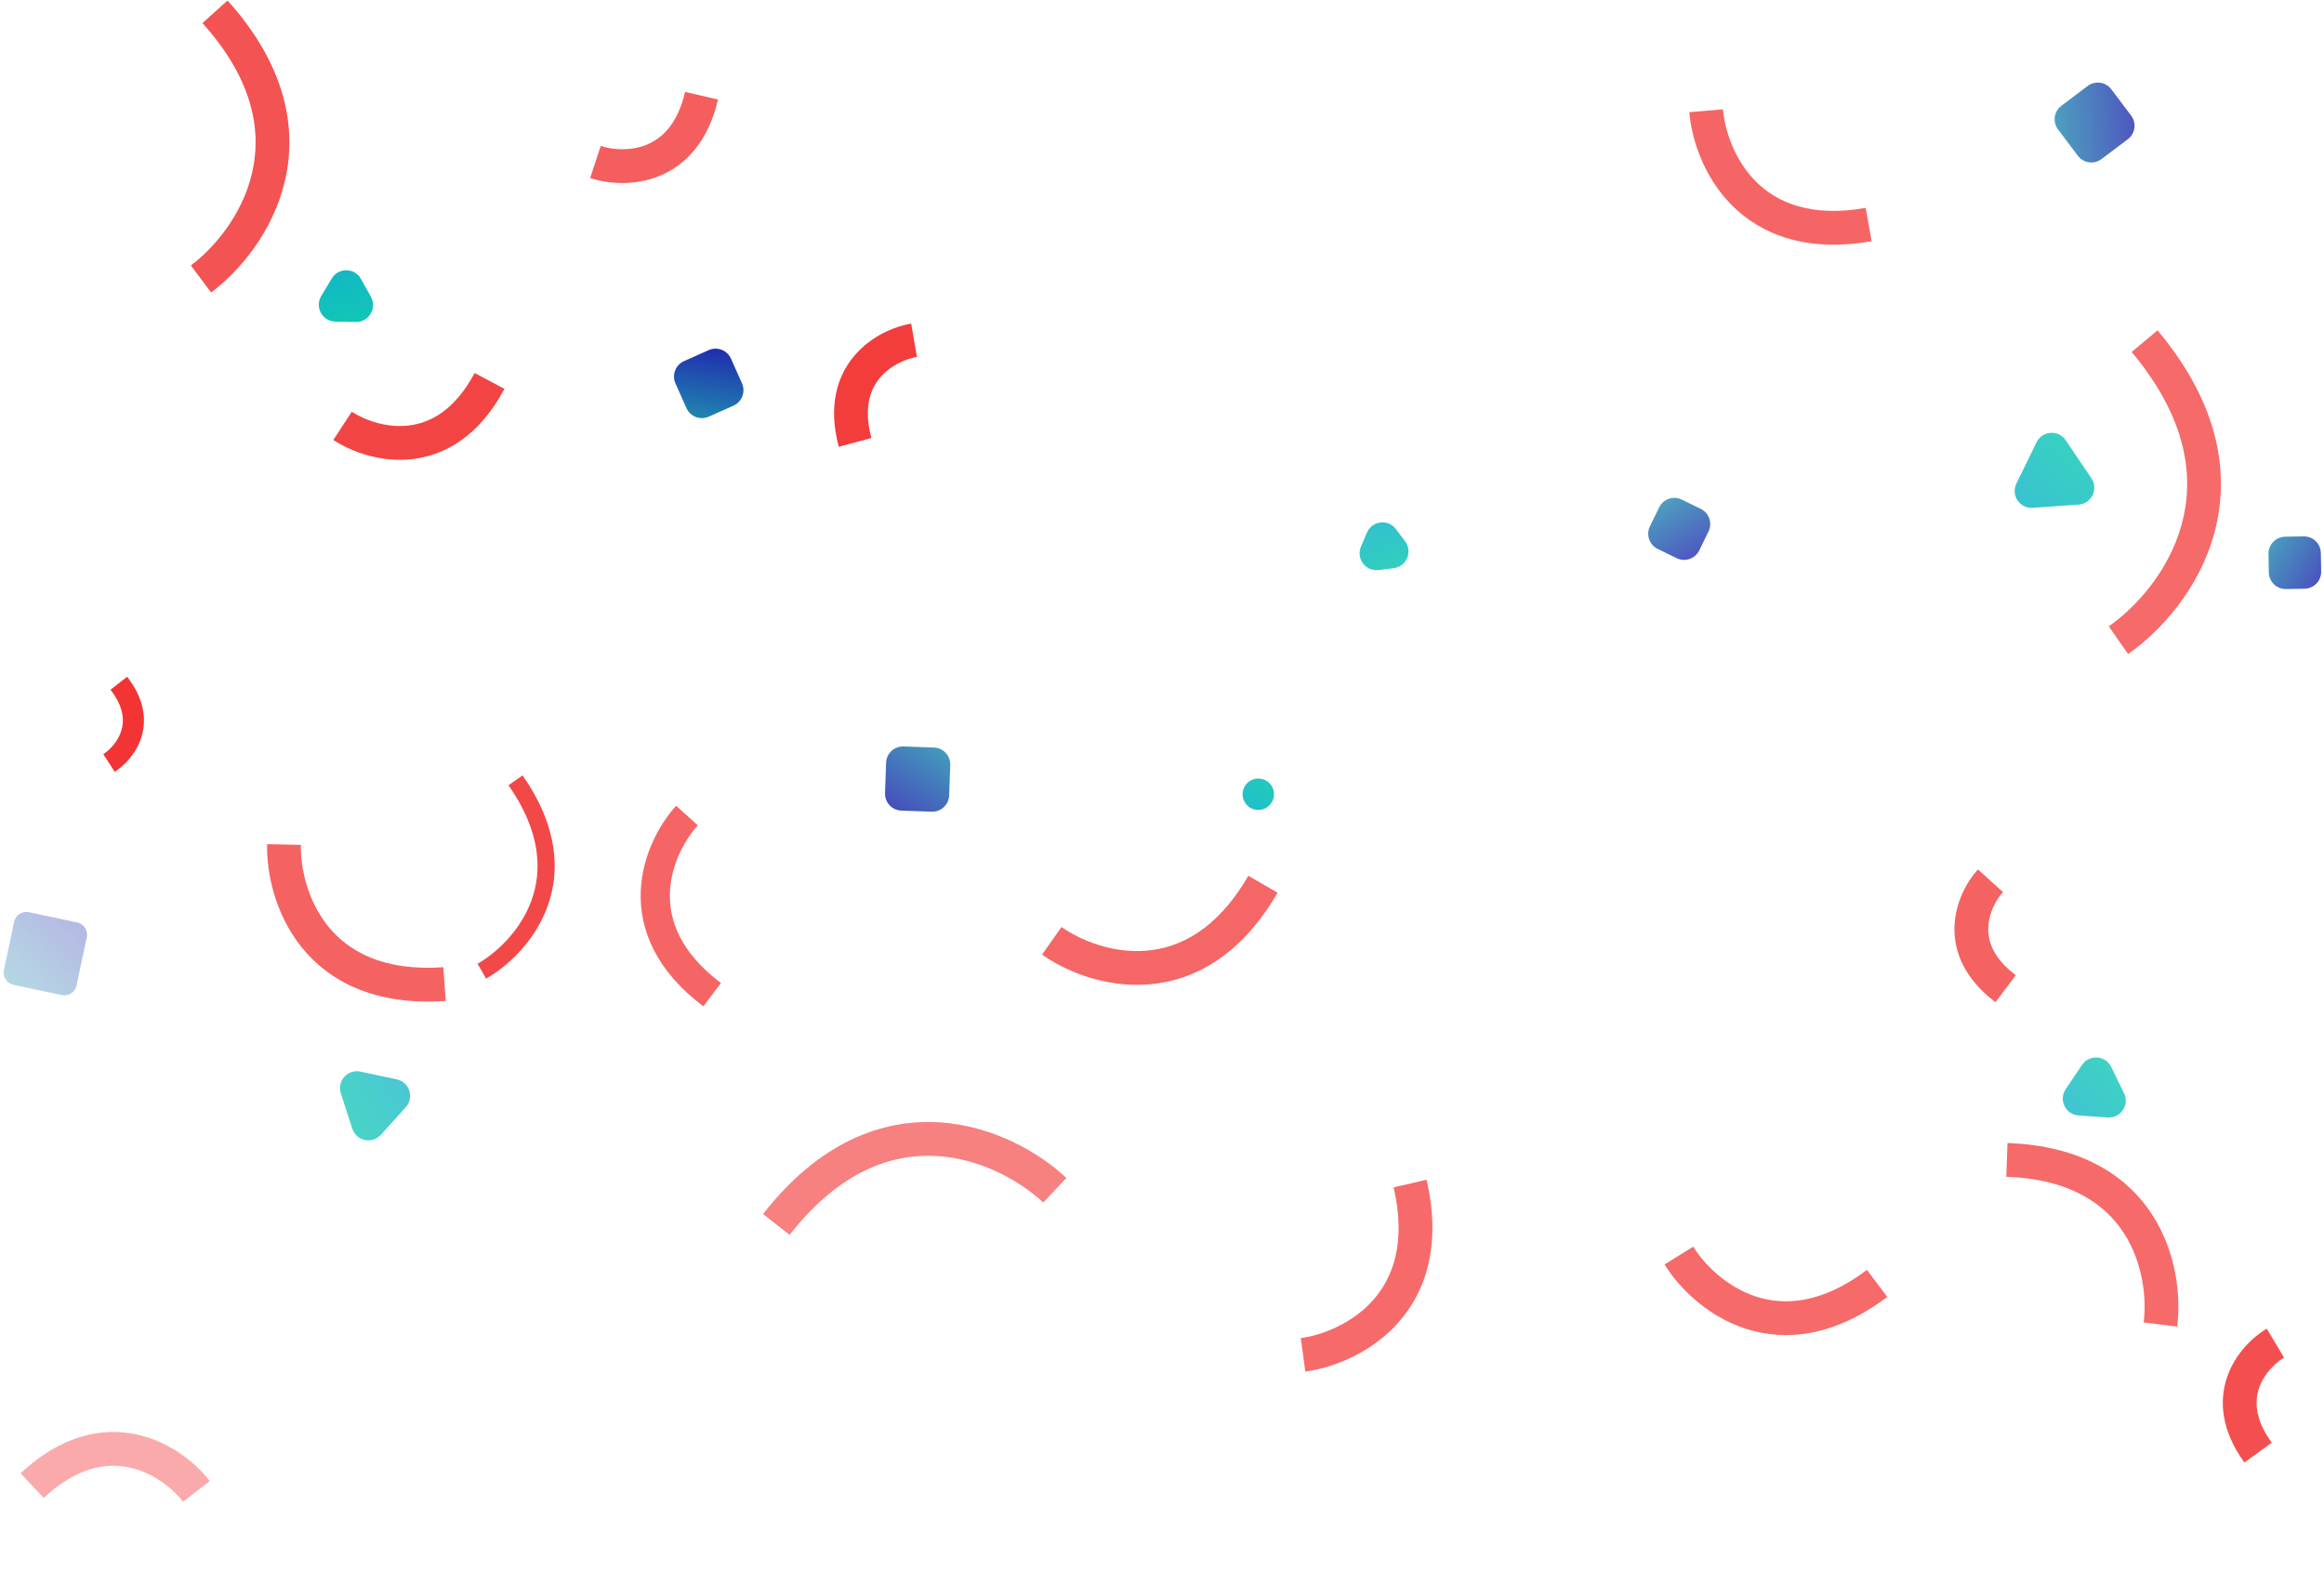 <svg width="1376" height="931" viewBox="0 0 1376 931" fill="none" xmlns="http://www.w3.org/2000/svg">
<path opacity="0.79" d="M1223.07 260.649C1218.77 254.267 1209.17 254.938 1205.8 261.857L1193.88 286.298C1190.5 293.217 1195.88 301.194 1203.56 300.657L1230.69 298.76C1238.37 298.223 1242.59 289.575 1238.28 283.193L1223.07 260.649Z" fill="url(#paint0_linear)"/>
<path opacity="0.81" d="M825.157 336.402C832.798 335.464 836.558 326.606 831.925 320.459L826.504 313.265C821.872 307.118 812.321 308.29 809.313 315.376L805.794 323.667C802.786 330.753 808.577 338.438 816.218 337.5L825.157 336.402Z" fill="url(#paint1_linear)"/>
<path opacity="0.94" d="M210.716 190.624C218.413 190.758 223.369 182.51 219.636 175.777L213.758 165.173C210.026 158.44 200.405 158.272 196.441 164.871L190.196 175.263C186.231 181.862 190.896 190.278 198.593 190.412L210.716 190.624Z" fill="url(#paint2_linear)"/>
<path opacity="0.76" d="M1250.02 631.701C1246.65 624.782 1237.05 624.111 1232.74 630.493L1223.06 644.852C1218.75 651.234 1222.97 659.883 1230.65 660.42L1247.93 661.628C1255.61 662.165 1260.99 654.188 1257.61 647.269L1250.02 631.701Z" fill="url(#paint3_linear)"/>
<path opacity="0.88" d="M751.826 463.894C746.944 458.658 738.224 460.672 736.131 467.518V467.518C734.038 474.364 740.141 480.909 747.117 479.299V479.299C754.092 477.688 756.709 469.13 751.826 463.894V463.894Z" fill="url(#paint4_linear)"/>
<path opacity="0.72" d="M208.597 668.256C210.976 675.577 220.388 677.577 225.539 671.857L240.258 655.51C245.409 649.789 242.436 640.637 234.906 639.037L213.39 634.463C205.86 632.863 199.421 640.014 201.8 647.335L208.597 668.256Z" fill="url(#paint5_linear)"/>
<path opacity="0.72" d="M995.736 295.785C990.772 293.364 984.785 295.426 982.364 300.39L976.885 311.625C974.464 316.588 976.525 322.575 981.489 324.996L992.724 330.476C997.688 332.897 1003.67 330.836 1006.1 325.872L1011.58 314.637C1014 309.673 1011.93 303.686 1006.97 301.265L995.736 295.785Z" fill="url(#paint6_linear)"/>
<path opacity="0.72" d="M1220.49 62.634C1216.08 65.958 1215.2 72.228 1218.52 76.639L1230.26 92.212C1233.58 96.623 1239.85 97.504 1244.26 94.18L1259.83 82.445C1264.24 79.121 1265.13 72.851 1261.8 68.441L1250.07 52.867C1246.74 48.456 1240.47 47.575 1236.06 50.899L1220.49 62.634Z" fill="url(#paint7_linear)"/>
<path opacity="0.91" d="M406.435 241.628C408.681 246.674 414.592 248.943 419.637 246.696L434.254 240.189C439.3 237.942 441.569 232.031 439.322 226.986L432.814 212.369C430.568 207.324 424.657 205.055 419.612 207.301L404.995 213.809C399.95 216.055 397.68 221.966 399.927 227.012L406.435 241.628Z" fill="url(#paint8_linear)"/>
<path opacity="0.74" d="M1352.96 317.755C1347.44 317.851 1343.04 322.406 1343.14 327.928L1343.33 338.926C1343.43 344.448 1347.98 348.847 1353.5 348.75L1364.5 348.558C1370.02 348.462 1374.42 343.907 1374.33 338.385L1374.13 327.387C1374.04 321.865 1369.48 317.467 1363.96 317.563L1352.96 317.755Z" fill="url(#paint9_linear)"/>
<path opacity="0.76" d="M562.616 452.923C562.809 447.404 558.49 442.773 552.971 442.581L534.982 441.952C529.462 441.76 524.832 446.078 524.639 451.597L524.011 469.586C523.818 475.106 528.136 479.736 533.656 479.929L551.645 480.557C557.164 480.75 561.795 476.432 561.988 470.912L562.616 452.923Z" fill="url(#paint10_linear)"/>
<path opacity="0.3" d="M2.302 574.335C1.454 578.328 4.002 582.252 7.995 583.101L36.55 589.17C40.542 590.019 44.467 587.47 45.315 583.478L51.385 554.923C52.233 550.93 49.685 547.006 45.692 546.157L17.137 540.088C13.145 539.239 9.22 541.788 8.372 545.78L2.302 574.335Z" fill="url(#paint11_linear)"/>
<path opacity="0.7" fill-rule="evenodd" clip-rule="evenodd" d="M1291.76 310.385C1284.15 338.347 1264.41 359.805 1248.57 370.817L1259.99 387.239C1278.68 374.244 1301.93 349.189 1311.06 315.636C1320.38 281.391 1314.56 239.806 1277.43 195.559L1262.11 208.415C1295.48 248.183 1299.18 283.115 1291.76 310.385Z" fill="#F22C2C"/>
<path opacity="0.72" fill-rule="evenodd" clip-rule="evenodd" d="M678.828 562.866C658.582 564.559 639.603 556.674 628.507 548.848L616.979 565.191C630.914 575.02 654.475 584.972 680.495 582.796C707.229 580.56 734.989 565.64 756.418 528.523L739.098 518.523C720.592 550.576 698.36 561.232 678.828 562.866Z" fill="#F22C2C"/>
<path opacity="0.81" fill-rule="evenodd" clip-rule="evenodd" d="M149.204 102.606C143.37 127.443 126.635 146.969 113.017 157.158L124.999 173.172C141.398 160.902 161.515 137.658 168.674 107.179C175.997 76.003 169.392 38.785 134.731 0.29L119.868 13.672C150.616 47.822 154.874 78.466 149.204 102.606Z" fill="#F22C2C"/>
<path opacity="0.7" fill-rule="evenodd" clip-rule="evenodd" d="M1257.61 730.232C1268.98 747.896 1270.99 769.04 1269.23 782.966L1289.08 785.472C1291.27 768.1 1288.93 741.939 1274.42 719.404C1259.52 696.266 1232.63 678.281 1188.6 676.743L1187.91 696.731C1226.09 698.064 1246.62 713.171 1257.61 730.232Z" fill="#F22C2C"/>
<path opacity="0.6" fill-rule="evenodd" clip-rule="evenodd" d="M554.453 684.431C581.31 685.942 604.628 699.735 617.694 712.003L631.384 697.423C615.786 682.777 588.219 666.299 555.577 664.463C522.219 662.587 485.129 676.103 451.77 718.801L467.53 731.114C497.289 693.024 528.312 682.961 554.453 684.431Z" fill="#F22C2C"/>
<path opacity="0.86" fill-rule="evenodd" clip-rule="evenodd" d="M314.558 533.437C307.952 551.372 293.782 564.29 282.763 570.601L287.811 579.413C300.36 572.225 316.465 557.642 324.087 536.947C331.835 515.911 330.537 489.302 309.375 459.08L301.056 464.905C320.515 492.695 321.037 515.845 314.558 533.437Z" fill="#F22C2C"/>
<path opacity="0.83" fill-rule="evenodd" clip-rule="evenodd" d="M1337.62 821.622C1340.54 813.245 1347.18 806.906 1352.35 803.819L1342.11 786.641C1333.95 791.506 1323.56 801.19 1318.73 815.038C1313.67 829.563 1315.26 847.168 1328.88 865.912L1345.06 854.156C1334.88 840.142 1334.93 829.322 1337.62 821.622Z" fill="#F22C2C"/>
<path opacity="0.7" fill-rule="evenodd" clip-rule="evenodd" d="M812.542 770.252C800.077 783.991 782.464 790.561 770.165 792.246L772.881 812.061C788.621 809.904 810.995 801.721 827.354 783.691C844.195 765.131 853.594 737.294 844.636 698.493L825.149 702.992C832.792 736.096 824.527 757.044 812.542 770.252Z" fill="#F22C2C"/>
<path opacity="0.96" fill-rule="evenodd" clip-rule="evenodd" d="M71.809 432.686C69.818 439.109 64.984 444.046 61.163 446.509L67.929 457.005C73.573 453.368 80.676 446.262 83.737 436.383C86.931 426.077 85.427 413.698 75.265 400.691L65.424 408.38C73.338 418.509 73.667 426.691 71.809 432.686Z" fill="#F22C2C"/>
<path opacity="0.7" fill-rule="evenodd" clip-rule="evenodd" d="M1039.48 767.564C1022.04 761.823 1009.01 748.541 1002.53 738.097L985.534 748.637C993.841 762.033 1010.28 779.009 1033.23 786.561C1056.85 794.337 1085.88 791.618 1117.42 767.849L1105.38 751.877C1078.51 772.127 1056.24 773.08 1039.48 767.564Z" fill="#F22C2C"/>
<path opacity="0.73" fill-rule="evenodd" clip-rule="evenodd" d="M396.664 528.349C397.311 511.655 405.654 496.939 413.159 488.661L400.34 477.039C390.816 487.543 380.214 505.975 379.373 527.679C378.508 550.003 388.032 574.425 416.45 595.84L426.864 582.02C402.486 563.65 396.041 544.424 396.664 528.349Z" fill="#F22C2C"/>
<path opacity="0.4" fill-rule="evenodd" clip-rule="evenodd" d="M76.728 868.859C90.963 871.942 102.414 881.377 108.412 889.108L124.214 876.849C116.087 866.374 100.859 853.621 80.961 849.312C60.362 844.852 36.302 849.785 12.193 872.267L25.833 886.894C45.666 868.399 63.193 865.928 76.728 868.859Z" fill="#F22C2C"/>
<path opacity="0.73" fill-rule="evenodd" clip-rule="evenodd" d="M1039.49 107.317C1026.69 94.419 1021.16 76.847 1020.14 64.726L1000.21 66.401C1001.52 81.984 1008.41 104.394 1025.29 121.405C1042.68 138.925 1069.56 149.59 1108.14 142.788L1104.66 123.092C1071.85 128.878 1051.78 119.707 1039.49 107.317Z" fill="#F22C2C"/>
<path opacity="0.92" fill-rule="evenodd" clip-rule="evenodd" d="M521.077 223.579C527.295 216.226 536.464 212.401 542.897 211.29L539.492 191.582C529.636 193.285 515.765 198.887 505.805 210.665C495.383 222.99 490.278 240.87 496.612 264.511L515.931 259.335C511.109 241.341 515.321 230.385 521.077 223.579Z" fill="#F22C2C"/>
<path opacity="0.76" fill-rule="evenodd" clip-rule="evenodd" d="M382.633 85.762C372.985 89.617 362.343 88.614 355.666 86.419L349.42 105.419C359.398 108.698 375.025 110.34 390.054 104.334C405.748 98.063 419.309 84.034 425.108 58.913L405.621 54.414C401.137 73.838 391.615 82.173 382.633 85.762Z" fill="#F22C2C"/>
<path opacity="0.74" fill-rule="evenodd" clip-rule="evenodd" d="M1177.22 549.063C1177.55 540.388 1181.95 532.549 1185.92 528.176L1171.1 514.742C1164.8 521.689 1157.79 533.824 1157.23 548.289C1156.64 563.469 1163.23 579.624 1181.48 593.371L1193.51 577.398C1179.94 567.17 1176.91 557.022 1177.22 549.063Z" fill="#F22C2C"/>
<path opacity="0.74" fill-rule="evenodd" clip-rule="evenodd" d="M194.156 548.272C181.823 532.923 177.868 513.39 178.143 500.227L158.148 499.81C157.8 516.446 162.603 540.933 178.565 560.799C194.976 581.224 222.205 595.528 263.885 592.614L262.489 572.663C226.642 575.169 206.04 563.063 194.156 548.272Z" fill="#F22C2C"/>
<path opacity="0.88" fill-rule="evenodd" clip-rule="evenodd" d="M242.022 251.921C228.689 253.506 215.848 248.714 208.289 243.768L197.339 260.504C207.805 267.352 225.297 274.05 244.383 271.781C264.181 269.427 284.121 257.599 298.677 230.223L281.018 220.833C269.207 243.047 254.642 250.42 242.022 251.921Z" fill="#F22C2C"/>
<defs>
<linearGradient id="paint0_linear" x1="1249" y1="243.799" x2="1182.76" y2="320.006" gradientUnits="userSpaceOnUse">
<stop stop-color="#03CEA4"/>
<stop offset="1" stop-color="#03A9CE"/>
</linearGradient>
<linearGradient id="paint1_linear" x1="832.502" y1="357.488" x2="805.801" y2="291.402" gradientUnits="userSpaceOnUse">
<stop stop-color="#03CEA4"/>
<stop offset="1" stop-color="#03A9CE"/>
</linearGradient>
<linearGradient id="paint2_linear" x1="214.127" y1="214.07" x2="195.652" y2="139.97" gradientUnits="userSpaceOnUse">
<stop stop-color="#03CEA4"/>
<stop offset="1" stop-color="#03A9CE"/>
</linearGradient>
<linearGradient id="paint3_linear" x1="1272.36" y1="618.226" x2="1208.32" y2="673.895" gradientUnits="userSpaceOnUse">
<stop stop-color="#03CEA4"/>
<stop offset="1" stop-color="#03A9CE"/>
</linearGradient>
<linearGradient id="paint4_linear" x1="758.963" y1="447.93" x2="731.085" y2="492.544" gradientUnits="userSpaceOnUse">
<stop stop-color="#03CEA4"/>
<stop offset="1" stop-color="#03A9CE"/>
</linearGradient>
<linearGradient id="paint5_linear" x1="181.965" y1="677.93" x2="259.533" y2="627.556" gradientUnits="userSpaceOnUse">
<stop stop-color="#03CEA4"/>
<stop offset="1" stop-color="#03A9CE"/>
</linearGradient>
<linearGradient id="paint6_linear" x1="989.669" y1="292.826" x2="1012.94" y2="331.115" gradientUnits="userSpaceOnUse">
<stop stop-color="#087CA7"/>
<stop offset="1" stop-color="#0B08A7"/>
</linearGradient>
<linearGradient id="paint7_linear" x1="1215.66" y1="66.275" x2="1269.96" y2="62.202" gradientUnits="userSpaceOnUse">
<stop stop-color="#087CA7"/>
<stop offset="1" stop-color="#0B08A7"/>
</linearGradient>
<linearGradient id="paint8_linear" x1="409.038" y1="247.475" x2="416.554" y2="198.417" gradientUnits="userSpaceOnUse">
<stop stop-color="#087CA7"/>
<stop offset="1" stop-color="#0B08A7"/>
</linearGradient>
<linearGradient id="paint9_linear" x1="1346.06" y1="317.875" x2="1382.42" y2="340.339" gradientUnits="userSpaceOnUse">
<stop stop-color="#087CA7"/>
<stop offset="1" stop-color="#0B08A7"/>
</linearGradient>
<linearGradient id="paint10_linear" x1="562.832" y1="446.727" x2="533.001" y2="489.792" gradientUnits="userSpaceOnUse">
<stop stop-color="#087CA7"/>
<stop offset="1" stop-color="#0B08A7"/>
</linearGradient>
<linearGradient id="paint11_linear" x1="1.68" y1="577.263" x2="44.33" y2="534.179" gradientUnits="userSpaceOnUse">
<stop stop-color="#087CA7"/>
<stop offset="1" stop-color="#0B08A7"/>
</linearGradient>
</defs>
</svg>
